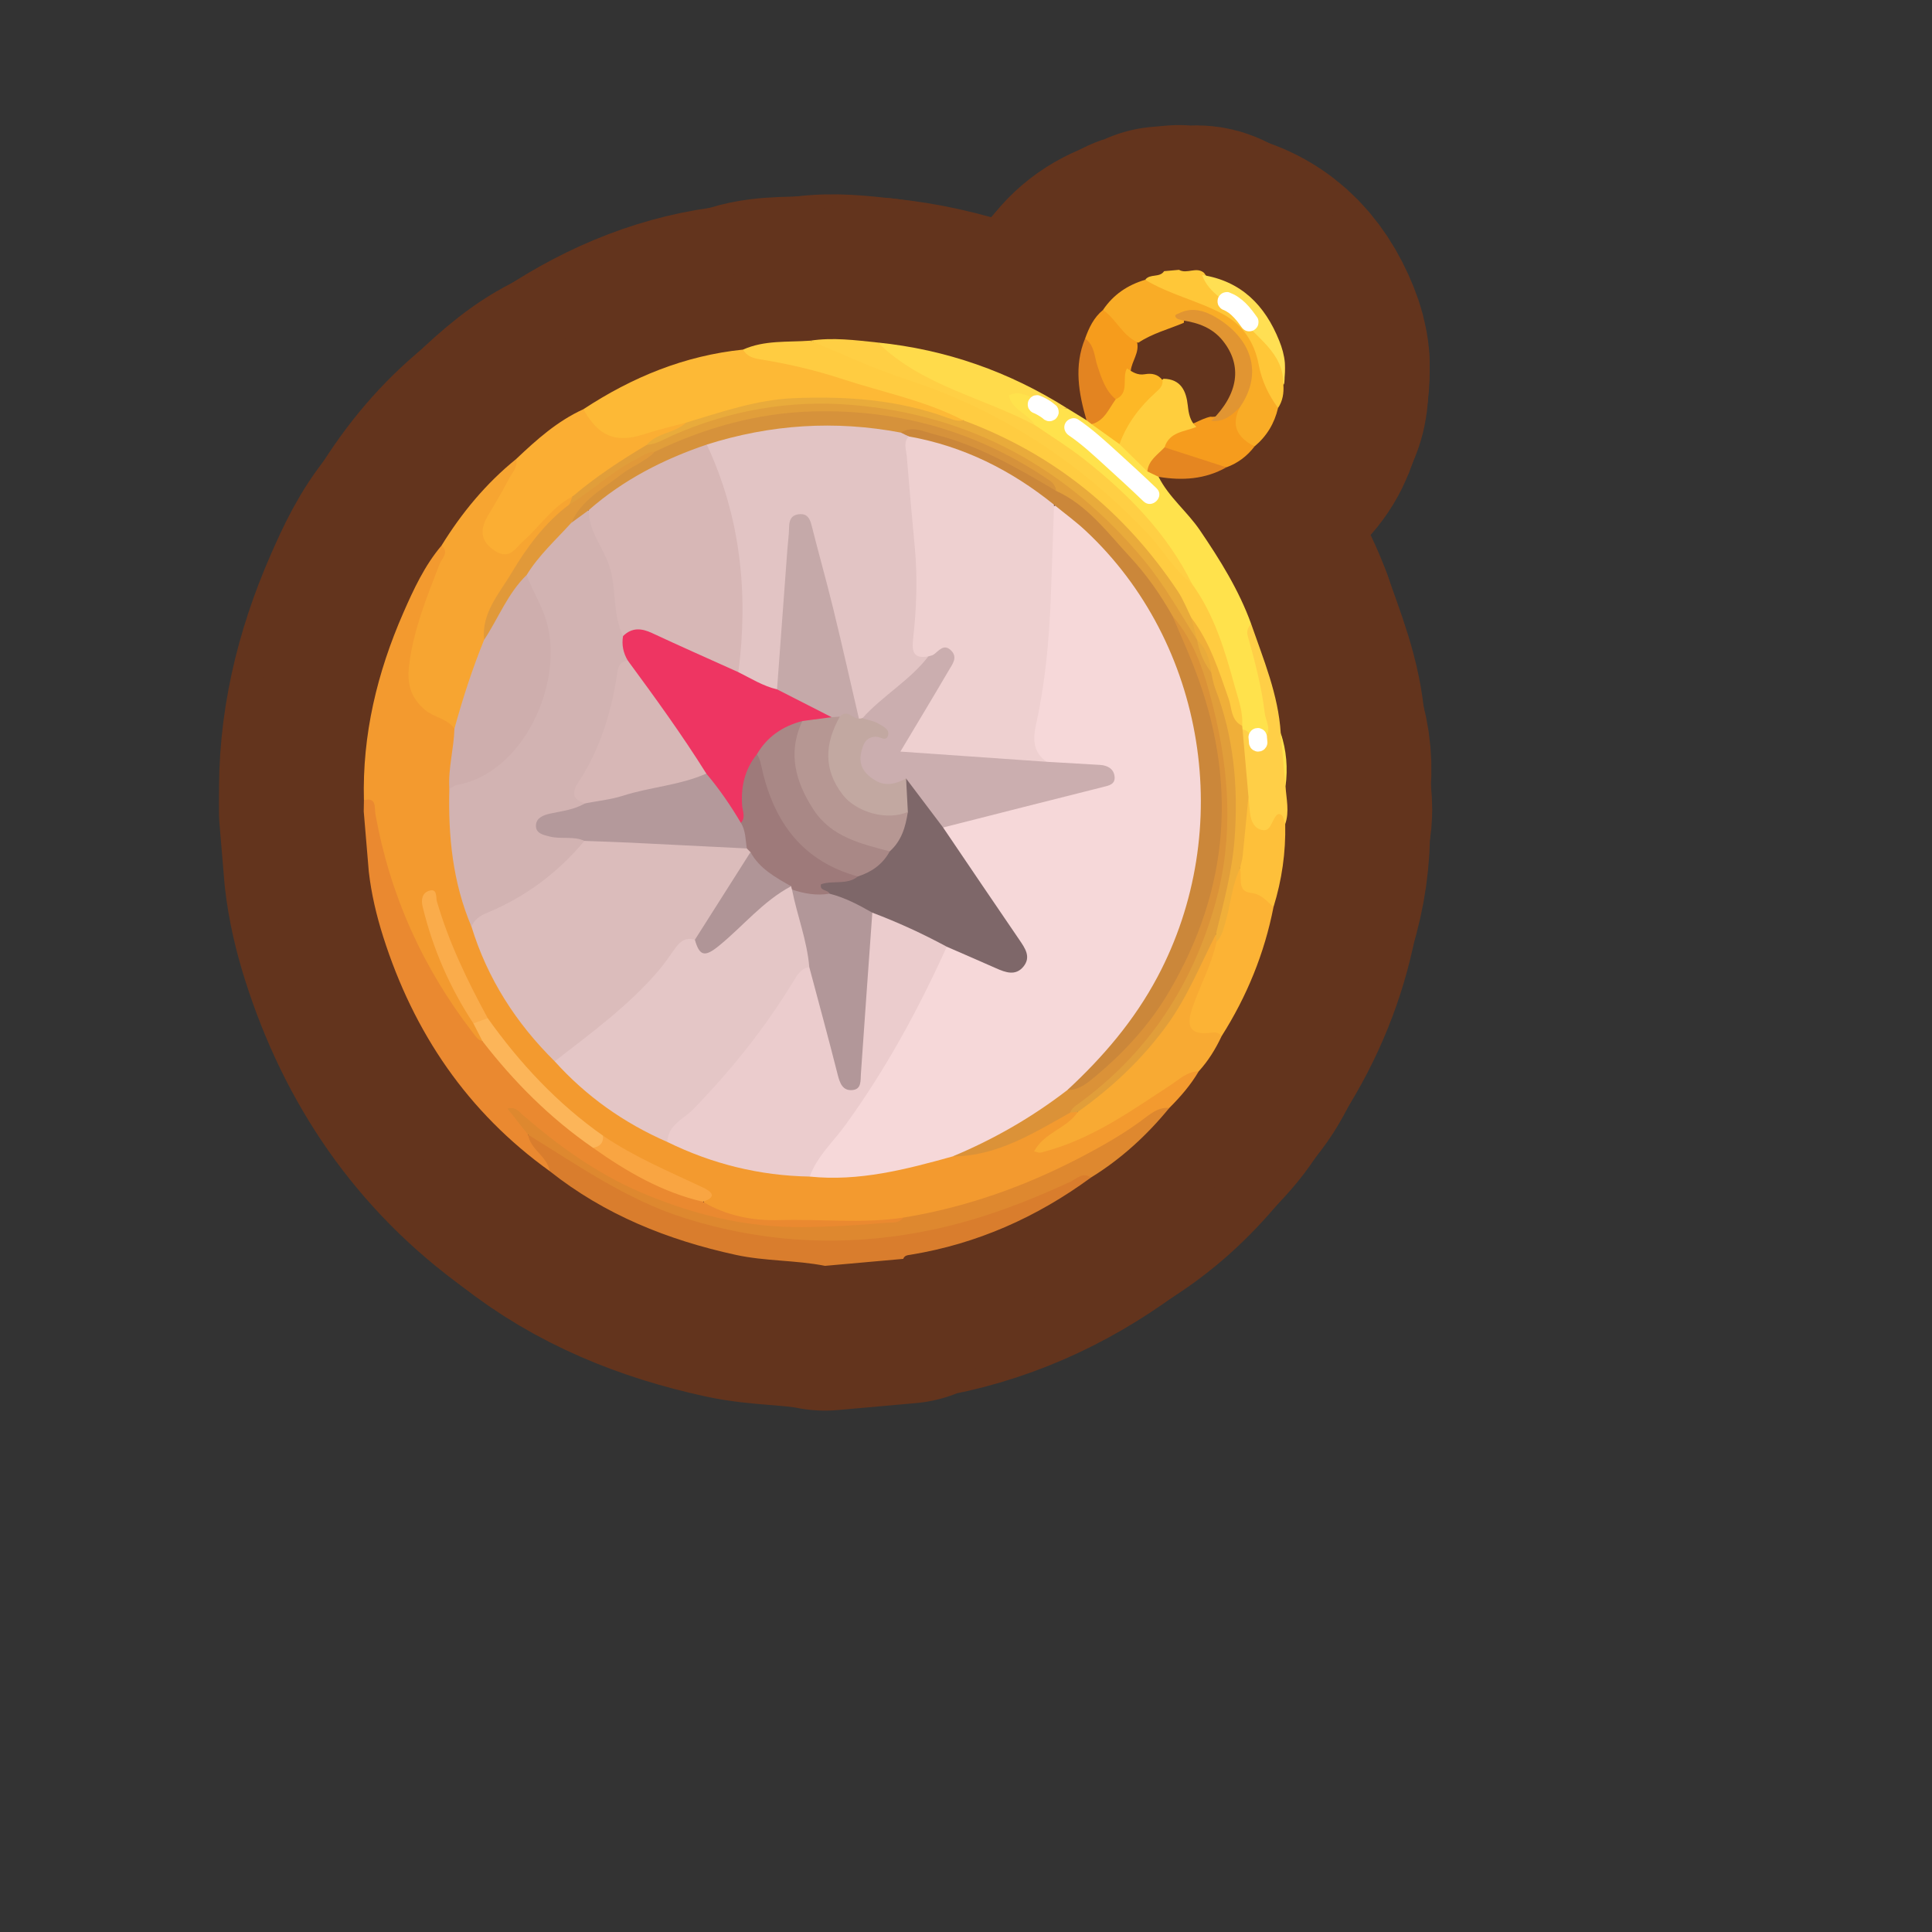 <?xml version="1.0" encoding="UTF-8"?>
<svg id="Layer_1" data-name="Layer 1" xmlns="http://www.w3.org/2000/svg" width="280" height="280" viewBox="0 0 280 280">
  <rect x="0" y="0" width="280" height="280" fill="#333333" stroke="none"/>
  <g>
    <g>
      <path d="M119.569,183.456c-4.269-.842-8.657-.659-12.927-1.59-9.854-2.149-19.003-5.81-26.967-12.131-.53-1.042-1.574-1.617-2.272-2.493-.667-.837-1.659-1.676-.718-2.94,2.544.123,4.183,2.009,6.081,3.28,11.172,7.489,23.391,11.278,36.883,11.423,10.782.116,20.87-2.519,30.725-6.502,1.756-.71,3.447-1.587,5.232-2.216.825-.291,1.866-1.033,2.498.375-7.837,5.745-16.484,9.597-26.104,11.178-.428.07-.911.08-1.098.605-3.777.337-7.555.674-11.332,1.011Z" fill="none" stroke="#63341d" stroke-linecap="round" stroke-linejoin="round" stroke-width="41.964"/>
      <path d="M185.999,55.762c.081,1.201-.093,2.344-.777,3.368-2.478-.999-2.865-3.449-3.281-5.508-.996-4.919-4.027-7.561-8.54-9.112-2.657-.913-5.565-1.499-7.427-3.961.678-.929,2.088-.256,2.737-1.249l2.159-.193c1.145.663,2.51-.509,3.623.431,1.284,1.844,2.74,3.573,4.63,4.776,2.799,1.782,3.787,5.105,6.386,7.117,1.013.784.706,2.818.491,4.33Z" fill="none" stroke="#63341d" stroke-linecap="round" stroke-linejoin="round" stroke-width="41.964"/>
      <path d="M174.218,39.851c5.68.888,9.121,4.399,11.179,9.535.002.005.004.01.006.014.411,1.02.712,2.081.81,3.177,0,0-.016,1.946-.044,2.38-.021.325-.015.735-.17.805.08-4.752-4.087-6.844-6.442-10.027-1.555-2.101-4.396-3.141-5.339-5.883Z" fill="none" stroke="#63341d" stroke-linecap="round" stroke-linejoin="round" stroke-width="41.964"/>
      <path d="M173.728,155.263c-1.159,1.982-2.651,3.697-4.267,5.314-4.902,3.32-9.796,6.635-15.186,9.165-7.521,3.53-15.29,6.217-23.522,7.49-6.827.587-13.667.444-20.486.072-2.83-.154-5.74-.671-8.215-2.356.112-1.862-.935-2.773-2.576-3.383-4.398-1.634-8.49-3.879-12.411-6.446-6.688-4.823-12.51-10.48-16.892-17.526-3.497-5.258-5.677-11.131-7.89-16.997.698,6.423,3.519,11.993,6.866,17.356.422.976,1.437,1.813.721,3.055-1.214.172-1.782-.738-2.361-1.507-6.891-9.146-11.429-19.351-13.699-30.571-.209-1.035-.06-2.203-1.068-2.951-.253-9.506,1.922-18.511,5.707-27.159,1.502-3.431,3.082-6.842,5.535-9.744,1.627.308.893,1.43.65,2.204-.619,1.97-1.455,3.867-2.224,5.786-1.144,2.854-1.741,5.843-2.328,8.846-.66,3.378.556,5.773,3.502,7.414,1.08.602,2.358.996,2.779,2.381.317,2.963-.684,5.842-.552,8.793.072,6.516.665,12.951,2.901,19.134,2.449,7.494,6.526,14.002,11.957,19.686,4.604,5.151,10.245,8.846,16.478,11.708,6.569,2.862,13.36,4.761,20.589,4.789,6.934.646,13.487-1.344,20.104-2.882,5.141.056,9.465-2.381,13.88-4.548,1.042-.511,1.985-1.223,3.117-1.553.415-.089.823-.069,1.212.11.781,1.145-.259,1.61-.879,2.136-1.157.982-2.449,1.799-3.56,2.897,3.017-.735,5.866-1.889,8.504-3.492,3.371-2.049,6.793-4.021,10.003-6.335,1.028-.74,2.105-1.847,3.611-.886Z" fill="none" stroke="#63341d" stroke-linecap="round" stroke-linejoin="round" stroke-width="41.964"/>
      <path d="M52.741,115.979c1.881-.5,1.509,1.097,1.66,1.945,2.091,11.762,6.854,22.319,14.144,31.762.389.504.705,1.043,1.375,1.204,1.138-.196,1.583.746,2.062,1.413,3.919,5.456,9.167,9.508,14.319,13.665,4.354,2.832,8.817,5.449,13.779,7.102.673.224,1.368.448,1.794,1.095,3.41,2.057,7.316,2.776,11.077,2.662,5.985-.181,11.993.54,17.957-.362-.151,1.578-1.48,1.302-2.423,1.428-16.792,2.243-32.412-.567-46.375-10.696-1.445-1.048-2.938-2.055-4.392-3.105-.726-.524-1.419-1.107-2.316-2.155.713,1.033,1.376,1.595,1.135,2.513.334,2.184,2.774,3.118,3.138,5.284-11.931-8.567-19.725-20.081-24.14-33.977-.976-3.073-1.719-6.216-2.087-9.432-.244-2.909-.489-5.818-.733-8.727.009-.54.018-1.079.027-1.619Z" fill="none" stroke="#63341d" stroke-linecap="round" stroke-linejoin="round" stroke-width="41.964"/>
      <path d="M65.857,105.616c-1.029-1.495-2.927-1.609-4.26-2.73-2.142-1.801-2.633-3.904-2.306-6.495.652-5.157,2.574-9.91,4.442-14.694.306-.783,1.414-1.641.25-2.62,2.937-4.766,6.462-9.024,10.828-12.558,1.073,1.236.024,2.196-.507,3.126-1.068,1.872-2.202,3.705-3.118,5.661-.683,1.458-.739,2.782.79,3.77,1.449.936,2.33-.065,3.234-.966,1.717-1.711,3.371-3.486,5.176-5.105.704-.631,1.337-1.547,2.534-1.152.418.506.166.979-.064,1.456-4.4,4.322-8.019,9.214-10.834,14.71-.795,1.551-1.412,3.111-1.301,4.886-1.404,3.857-2.801,7.717-3.838,11.695-.132.506-.313,1.054-1.026,1.016Z" fill="none" stroke="#63341d" stroke-linecap="round" stroke-linejoin="round" stroke-width="41.964"/>
      <path d="M167.91,69.105c1.492,2.961,4.14,5.024,5.983,7.734,2.922,4.297,5.654,8.668,7.433,13.577-.393.927.042,1.768.324,2.597,1.186,3.484,1.891,7.076,2.534,10.689.262,1.471.58,3.035-.983,3.827-1.514.767-2.421-.594-3.353-1.539-.168-.243-.294-.508-.391-.787-1.208-7.073-3.454-13.789-6.959-20.065-4.755-8.51-11.318-15.315-19.465-20.628-1.205-.786-2.523-1.415-3.524-2.492-.802-.969-1.865-1.664-2.718-2.575-.608-.649-1.424-1.423-.89-2.315.57-.952,1.71-.846,2.68-.547,1.623.501,3.087,1.38,4.637,2.059.477.209.851.671,1.453.541.93.572,1.86,1.145,2.791,1.717.359-.278.685-.117,1.012.069,1.446.904,2.768,1.973,4.075,3.062,1.398,1.169,2.777,2.36,4.091,3.622.42.484,1.413.476,1.269,1.452Z" fill="none" stroke="#63341d" stroke-linecap="round" stroke-linejoin="round" stroke-width="41.964"/>
      <path d="M84.552,59.307c7.056-4.644,14.676-7.776,23.144-8.641,9.342,1.903,18.45,4.655,27.511,7.579,1.197.386,2.402.779,3.489,1.415.536.314,1.428.621.705,1.569-.89.48-1.744.159-2.602-.11-11.896-3.73-23.752-3.906-35.555.411-.508.186-1.023.33-1.556.415-2.588.356-4.975,1.419-7.466,2.11-3.569.99-7.419-1.433-7.669-4.748Z" fill="none" stroke="#63341d" stroke-linecap="round" stroke-linejoin="round" stroke-width="41.964"/>
      <path d="M139.635,60.929c-5.522-2.87-11.627-4.047-17.473-5.971-3.906-1.286-7.921-2.225-11.994-2.881-.973-.157-1.947-.42-2.473-1.412,3.109-1.393,6.448-1.051,9.71-1.289,9.517,3.086,19.09,6.092,27.917,10.874,11.012,5.965,20.436,13.833,27.436,24.37,3.208,4.442,4.756,9.595,6.167,14.773.513,1.88,1.258,3.767,1.098,5.795-2.239.029-2.062-1.949-2.471-3.221-1.344-4.182-2.957-8.23-5.187-12.019-6.898-12.696-17.16-21.664-30.348-27.399-.888-.386-1.944-.56-2.382-1.622Z" fill="none" stroke="#63341d" stroke-linecap="round" stroke-linejoin="round" stroke-width="41.964"/>
      <path d="M84.552,59.307c2.2,3.946,4.675,4.947,8.707,3.648,2.025-.652,4.103-1.138,6.158-1.7.132,1.361-1.096,1.381-1.851,1.789-1.145.618-2.414,1.004-3.454,1.825-3.024,2.017-6.124,3.923-8.99,6.173-.626.492-1.299.944-2.158.926-2.962,1.496-4.711,4.335-7.118,6.446-1.165,1.022-1.963,2.751-4.018,1.479-2.134-1.321-2.36-2.987-1.182-5.033,1.031-1.789,2.133-3.542,3.066-5.381.47-.927,1.369-1.744,1.101-2.961,2.954-2.799,5.978-5.505,9.74-7.211Z" fill="none" stroke="#63341d" stroke-linecap="round" stroke-linejoin="round" stroke-width="41.964"/>
      <path d="M165.974,40.549c3.53,2.143,7.622,3.019,11.237,4.963,2.945,1.583,4.604,4.131,5.217,7.376.436,2.31,1.417,4.361,2.795,6.242-.519,2.231-1.642,4.093-3.402,5.565-3.529-.967-3.927-1.871-2.56-5.794,3.106-6.062.666-9.489-2.539-11.733-1.85-1.295-3.877-1.689-6.11-1.237.665-.069,1.094.086.954.855-2.203.926-4.547,1.526-6.568,2.872-2.841-.352-4.013-2.521-5.146-4.732,1.492-2.226,3.574-3.627,6.122-4.377Z" fill="none" stroke="#63341d" stroke-linecap="round" stroke-linejoin="round" stroke-width="41.964"/>
      <path d="M172.758,84.622c-2.593-2.001-4.168-4.897-6.386-7.243-9.838-10.409-21.41-17.983-35.081-22.422-4.734-1.537-9.263-3.702-13.886-5.579,3.29-.513,6.554-.073,9.821.265,5.298,3.599,11.062,6.277,17.001,8.614,2.103.827,3.908,2.189,5.804,3.382,2.348,1.616,4.79,3.113,7.026,4.872,6.386,5.023,12.036,10.716,15.701,18.112Z" fill="none" stroke="#63341d" stroke-linecap="round" stroke-linejoin="round" stroke-width="41.964"/>
      <path d="M150.032,61.638c-7.569-4.06-16.413-5.699-22.805-11.996,9.902,1.014,19.039,4.228,27.446,9.542-1.885.349-3.171-1.171-4.832-1.562-1.192-.28-2.296-1.045-3.629-.303.488,2.15,2.834,2.645,3.82,4.319Z" fill="none" stroke="#63341d" stroke-linecap="round" stroke-linejoin="round" stroke-width="41.964"/>
      <path d="M159.852,44.926c1.884,1.293,2.784,3.632,4.936,4.64.374,1.527-.733,2.725-.908,4.131-.383,1.652.237,3.796-2.174,4.457-1.892-.476-2.231-2.213-2.86-3.65-.759-1.732-1.08-3.616-1.587-5.435.564-1.569,1.262-3.054,2.593-4.143Z" fill="none" stroke="#63341d" stroke-linecap="round" stroke-linejoin="round" stroke-width="41.964"/>
      <path d="M157.259,49.069c1.391.973,1.33,2.608,1.796,3.993.595,1.768,1.148,3.543,2.644,4.808-.247,2.086-1.072,3.614-3.485,3.609-.25-.193-.501-.385-.751-.578-1.138-3.926-1.833-7.859-.205-11.833Z" fill="none" stroke="#63341d" stroke-linecap="round" stroke-linejoin="round" stroke-width="41.964"/>
      <path d="M76.536,164.451c-.94-1.192-1.881-2.384-2.988-3.787,1.217-.32,1.688.469,2.207.917,5.196,4.49,10.737,8.483,17.065,11.203,7.482,3.216,15.246,5.131,23.503,5.055,4.057-.037,8.079-.258,12.105-.625.86-.079,1.849.14,2.48-.748,9.076-1.478,17.62-4.511,25.754-8.765,3.261-1.706,6.445-3.516,9.38-5.756.984-.751,2.04-1.513,3.419-1.367-3.249,3.966-6.981,7.389-11.358,10.085-1.187-.857-2.086.192-2.956.596-6.203,2.881-12.588,5.321-19.245,6.793-12.398,2.741-24.709,2.296-36.895-1.591-8.259-2.634-15.222-7.558-22.471-12.01Z" fill="none" stroke="#63341d" stroke-linecap="round" stroke-linejoin="round" stroke-width="41.964"/>
      <path d="M173.728,155.263c-1.651.019-2.757,1.128-4.024,1.957-5.464,3.572-10.799,7.389-17.149,9.335-.593.182-1.187.371-1.793.497-.213.044-.464-.091-.891-.188,1.475-2.76,4.757-3.316,6.331-5.711.263-1.182,1.298-1.689,2.128-2.331,7.269-5.627,12.668-12.654,16.094-21.2.36-.897.418-2.218,1.913-2.195.293.294.438.656.496,1.059-.245,2.92-1.774,5.412-2.741,8.088-1.323,3.663-1.378,3.638,2.326,4.644.454.123.811.378.627.953-.871,1.85-1.931,3.578-3.316,5.093Z" fill="none" stroke="#63341d" stroke-linecap="round" stroke-linejoin="round" stroke-width="41.964"/>
      <path d="M177.044,150.171c-.349-.522-.859-.592-1.425-.514-2.955.406-3.814-.666-2.828-3.552,1.1-3.221,2.772-6.233,3.51-9.586.501-2.857,1.23-5.663,1.94-8.471.22-.871.158-2.025,1.435-2.269.872,1.589,1.638,3.221,3.67,3.758.752.198,1.142,1.05,1.223,1.899-1.312,6.725-3.857,12.956-7.526,18.735Z" fill="none" stroke="#63341d" stroke-linecap="round" stroke-linejoin="round" stroke-width="41.964"/>
      <path d="M180.081,105.722c1.202.049,1.65,2.371,3.084,1.256,1.295-1.007.281-2.391.124-3.687-.462-3.814-1.435-7.488-2.465-11.163-.182-.649.048-1.225.502-1.711,1.793,5.174,3.936,10.253,4.287,15.817.582,2.542.796,5.117.698,7.72.11,1.829.588,3.662-.049,5.484-.685-.207-1.143.156-1.677.534-1.784,1.264-3.091.838-3.825-1.231-.45-1.267-.427-2.631-.657-3.952-.221-2.105-.407-4.207-.576-6.311-.077-.957-.169-1.947.554-2.756Z" fill="none" stroke="#63341d" stroke-linecap="round" stroke-linejoin="round" stroke-width="41.964"/>
      <path d="M180.935,115.431c.086.888.127,1.783.269,2.661.163,1.009.577,1.945,1.676,2.192,1.051.236,1.281-.726,1.657-1.4.26-.467.532-1.13,1.124-.821.345.18.41.898.601,1.374.093,4.093-.482,8.091-1.691,11.999-1.01-.814-1.721-1.866-3.307-2.037-2.046-.222-1.198-2.253-1.562-3.519-.498-3.335.182-6.62.433-9.922.028-.362.409-.536.8-.527Z" fill="none" stroke="#63341d" stroke-linecap="round" stroke-linejoin="round" stroke-width="41.964"/>
      <path d="M179.716,58.989c-1.411,2.681-.355,4.452,2.104,5.707-1.065,1.408-2.421,2.424-4.08,3.034-3.233-.327-6.398-.867-9.079-2.919.152-2.902,2.674-2.771,4.503-3.53.733-.34,1.456-.708,2.252-.886,1.653.208,2.718-1.39,4.299-1.406Z" fill="none" stroke="#63341d" stroke-linecap="round" stroke-linejoin="round" stroke-width="41.964"/>
      <path d="M168.776,64.831c2.988.966,5.976,1.932,8.965,2.899-3.095,1.742-6.405,1.95-9.827,1.377-.548-.263-1.093-.526-1.638-.789-.354-2.014.635-3.064,2.5-3.486Z" fill="none" stroke="#63341d" stroke-linecap="round" stroke-linejoin="round" stroke-width="41.964"/>
      <path d="M186.311,113.953c-.233-2.573-.465-5.146-.698-7.72.838,2.518,1.045,5.094.698,7.72Z" fill="none" stroke="#63341d" stroke-linecap="round" stroke-linejoin="round" stroke-width="41.964"/>
      <path d="M138.059,167.599c-6.774,1.89-13.565,3.655-20.709,2.92-.506-1.226.271-2.081.926-2.907,6.855-8.642,12.491-18.025,17.147-28.012.449-.964.847-2.006,1.848-2.596,1.177-.362,2.07.412,3.061.78,1.27.472,2.442,1.17,3.696,1.672,1.154.463,2.511,1.199,3.508.024,1.039-1.224-.053-2.37-.727-3.398-3.016-4.599-6.384-8.959-9.319-13.614-.545-.864-1.533-1.682-.642-2.89,4.199-1.952,8.801-2.484,13.201-3.73,2.943-.833,5.918-1.564,8.878-2.339.505-.132,1.2-.318,1.191-.927-.013-.829-.813-.838-1.421-.889-2.42-.202-4.86-.229-7.215-.951-2.065-1.089-2.615-2.821-2.198-5.015,1.857-9.783,2.687-19.651,2.413-29.609-.025-.915.093-1.804.66-2.57,1.514-.967,2.337.376,3.233,1.087,7.958,6.317,13.121,14.591,16.326,24.095,5.3,15.717,3.377,30.783-4.669,45.134-3.113,5.553-7.167,10.386-12.097,14.452-5.228,3.957-10.478,7.879-17.093,9.284Z" fill="none" stroke="#63341d" stroke-linecap="round" stroke-linejoin="round" stroke-width="41.964"/>
      <path d="M80.392,153.818c-5.596-5.53-9.735-11.961-12.059-19.513-.371-1.237.425-1.941,1.336-2.291,5.676-2.182,10.155-6.041,14.478-10.138.263-.249.582-.418.918-.562,4.557-.563,9.073.316,13.61.443,3.018.084,6.063.273,9.073.685.434.097.821.279,1.098.642.173.439.142.9-.083,1.285-2.283,3.911-4.551,7.833-7.072,11.598-.2.299-.535.46-.866.599-1.158.069-1.954.627-2.65,1.585-4.562,6.274-10.439,11.147-16.763,15.53-.309.214-.654.28-1.019.136Z" fill="none" stroke="#63341d" stroke-linecap="round" stroke-linejoin="round" stroke-width="41.964"/>
      <path d="M84.706,121.869c-3.857,4.599-8.538,8.116-14.077,10.406-1.098.454-1.862.974-2.296,2.03-2.724-6.395-3.391-13.121-3.21-19.983.216-.958,1.034-1.141,1.796-1.411,7.701-2.73,10.95-8.751,12.051-16.343.563-3.88-.343-7.464-2.264-10.831-.356-.623-.712-1.249-.762-1.991,1.23-3.557,4.065-5.872,6.558-8.456.977-.66,1.692-2.137,3.239-1.061,3.066,5.42,4.146,11.416,5.074,17.455.173,1.266.468,2.519.475,3.806-1.94,3.223-1.791,7.079-3.171,10.496-.909,2.25-1.688,4.557-3.044,6.565-.932,1.379-1.052,2.575-.077,3.893-.9,1.867-2.92,1.348-4.375,2.036-.62.293-1.666.232-1.652,1.079.018,1.045,1.142.873,1.861,1.101,1.289.408,2.948-.366,3.873,1.208Z" fill="none" stroke="#63341d" stroke-linecap="round" stroke-linejoin="round" stroke-width="41.964"/>
      <path d="M80.392,153.818c5.266-4.105,10.676-8.025,15.067-13.164.874-1.023,1.593-2.113,2.363-3.181.745-1.033,1.555-1.682,2.886-1.276,1.165,1.301,2.216,1.036,3.44-.043,2.495-2.199,4.988-4.403,7.491-6.594.913-.799,1.798-1.896,3.288-1.13.202.198.361.422.49.672.992,3.471,2.262,6.878,2.354,10.546-6.196,9.286-12.862,18.194-21.061,25.854-6.27-2.735-11.734-6.596-16.318-11.685Z" fill="none" stroke="#63341d" stroke-linecap="round" stroke-linejoin="round" stroke-width="41.964"/>
      <path d="M96.71,165.503c.087-2.457,2.342-3.305,3.711-4.704,5.54-5.661,10.427-11.798,14.553-18.554.554-.907,1.085-1.897,2.311-2.086,1.225.751,1.356,2.054,1.623,3.272.793,3.61,1.924,7.129,2.863,10.7.243.925.37,1.978,1.517,2.544,1.038-.843.872-2.09.925-3.188.245-5.126.735-10.236.955-15.364.08-1.88.086-3.79.868-5.57.526-.782,1.283-.583,1.932-.328,3.004,1.182,5.976,2.44,8.767,4.081.326.192.484.51.481.898-4.105,9.062-8.827,17.753-14.689,25.839-1.769,2.441-4.113,4.533-5.176,7.474-7.256-.124-14.13-1.824-20.64-5.016Z" fill="none" stroke="#63341d" stroke-linecap="round" stroke-linejoin="round" stroke-width="41.964"/>
      <path d="M76.327,83.331c.905,2.498,2.405,4.678,3.049,7.376,2.131,8.93-3.79,21.368-13.057,23.034-.42.075-.798.382-1.195.581-.196-2.939.654-5.791.734-8.707,1.19-4.371,2.593-8.671,4.295-12.871.695-3.001,2.392-5.495,4.088-7.978.486-.712,1.031-1.483,2.086-1.435Z" fill="none" stroke="#63341d" stroke-linecap="round" stroke-linejoin="round" stroke-width="41.964"/>
      <path d="M176.203,135.438c-2.245,4.376-4.058,8.936-6.984,13.006-3.627,5.045-8.026,9.143-13.019,12.709-.362.031-.724.062-1.086.092-.328-1.285.726-1.73,1.465-2.31,12.817-10.046,19.922-23.257,20.494-39.451.368-10.432-1.537-20.666-7.452-29.701-4.6-7.235-10.054-13.69-17.124-18.666-5.086-4.386-11.119-6.892-17.48-8.667-13.668-3.816-26.898-2.43-39.694,3.577-3.667,1.118-6.577,3.495-9.592,5.715-.934.688-1.675,2.013-3.207,1.356.146-.376.291-.752.437-1.129,3.34-2.85,6.997-5.245,10.761-7.486,7.138-3.561,14.599-6.076,22.629-6.339,13.112-.431,25.242,2.762,36.23,10.107,9.121,6.096,15.933,14.177,21.011,23.813.159.234.284.485.381.75.638,1.707,1.466,3.334,2.154,5.023,1.488,3.689,2.614,7.497,3.227,11.411.854,5.457.846,10.968-.358,16.366-.739,3.312-1.036,6.788-2.795,9.823Z" fill="none" stroke="#63341d" stroke-linecap="round" stroke-linejoin="round" stroke-width="41.964"/>
      <path d="M169.905,89.23c3.341,3.859,4.782,8.662,5.959,13.396,2.319,9.33,2.921,18.807.287,28.233-3.323,11.894-9.728,21.719-19.778,29.043-.518.378-1.054.693-1.258,1.344-5.36,2.989-10.594,6.315-17.054,6.353,5.963-2.484,11.516-5.677,16.635-9.623,5.272-3.036,9.246-7.487,12.622-12.372,7.362-10.652,10.173-22.572,8.571-35.398-.772-6.179-2.595-12.134-5.448-17.729-.506-.993-1.37-2.001-.534-3.246Z" fill="none" stroke="#63341d" stroke-linecap="round" stroke-linejoin="round" stroke-width="41.964"/>
      <path d="M85.94,166.345c-6.188-4.273-11.435-9.522-16.021-15.455-.438-.858-.877-1.716-1.315-2.574.517-.74,1.098-1.305,2.082-.751,4.669,6.562,10.096,12.378,16.712,17.029.595,1.484.083,2.046-1.458,1.75Z" fill="none" stroke="#63341d" stroke-linecap="round" stroke-linejoin="round" stroke-width="41.964"/>
      <path d="M70.686,147.566c-.694.25-1.389.5-2.082.751-3.432-5.209-5.882-10.837-7.349-16.908-.259-1.07-.036-1.945.832-2.277,1.346-.515,1.064.932,1.228,1.494,1.736,5.966,4.415,11.512,7.372,16.94Z" fill="none" stroke="#63341d" stroke-linecap="round" stroke-linejoin="round" stroke-width="41.964"/>
      <path d="M85.94,166.345c.995-.159,1.543-.691,1.458-1.75,4.512,3.076,9.531,5.17,14.437,7.488,1.188.561,2.249,1.352.037,2.082-5.914-1.379-11.046-4.349-15.933-7.82Z" fill="none" stroke="#63341d" stroke-linecap="round" stroke-linejoin="round" stroke-width="41.964"/>
      <path d="M82.525,73.098c3.302-1.917,6.016-4.696,9.459-6.413.949-.473,1.764-1.235,2.915-1.217.204,1.331-.962,1.626-1.728,2.054-3.302,1.844-6.039,4.445-9.098,6.609-.609.431-.971,1.035-1.306,1.67-2.217,2.451-4.695,4.678-6.44,7.531-2.763,2.675-4.098,6.287-6.174,9.413-.389-3.922,2.209-6.724,3.977-9.698,2.214-3.725,4.826-7.285,8.396-9.948Z" fill="none" stroke="#63341d" stroke-linecap="round" stroke-linejoin="round" stroke-width="41.964"/>
      <path d="M168.776,64.831c-.978,1.059-2.319,1.857-2.5,3.487-1.345-1.316-2.689-2.632-4.034-3.948-.556-1.744.669-2.915,1.472-4.135,1.336-2.031,3.038-3.776,4.909-5.342,2.549.04,3.298,1.811,3.521,3.881.129,1.197.329,2.262,1.241,3.098-1.714.711-3.898.689-4.61,2.96Z" fill="none" stroke="#63341d" stroke-linecap="round" stroke-linejoin="round" stroke-width="41.964"/>
      <path d="M176.203,135.438c1.126-4.587,2.375-9.124,2.723-13.892.546-7.488-.096-14.756-2.82-21.795-.285-.738-.39-1.545-.578-2.32-.627-1.596-1.152-3.236-2.052-4.714l0.0 0c-.361-1.043-1.45-1.897-.826-3.194,2.697,3.52,3.988,7.68,5.425,11.783.477,1.363.311,3.089,1.948,3.883.017.178.036.355.057.532.285,3.236.57,6.473.855,9.709-.277,2.879-.541,5.758-.841,8.635-.064.612-.258,1.21-.393,1.814-1.168,2.451-1.336,5.171-2.087,7.733-.3,1.023-.526,2.096-1.314,2.906-.032-.36-.065-.721-.097-1.081Z" fill="none" stroke="#63341d" stroke-linecap="round" stroke-linejoin="round" stroke-width="41.964"/>
      <path d="M168.488,55.122c.058.801-.424,1.239-.983,1.742-2.325,2.089-4.183,4.53-5.263,7.504-1.343-.963-2.686-1.926-4.029-2.889,1.875-.514,2.484-2.25,3.485-3.609,2.081-.936.836-3.08,1.63-4.484.785.531,1.527,1.039,2.605.848.943-.167,1.918-.022,2.555.888Z" fill="none" stroke="#63341d" stroke-linecap="round" stroke-linejoin="round" stroke-width="41.964"/>
      <path d="M172.651,89.523c.275,1.065.55,2.129.826,3.194-2.496-3.921-4.744-8.005-7.736-11.6-11.031-13.257-25.049-21-42.279-22.434-8.961-.746-17.682.76-25.97,4.413-1.224.539-2.376,1.295-3.768,1.387,1.484-1.805,4.073-1.663,5.693-3.228,5.133-1.545,10.228-3.326,15.644-3.55,7.554-.312,15.027.2,22.216,2.828.767.28,1.523.556,2.358.395,13.078,4.848,23.365,13.206,31.072,24.777.786,1.18,1.302,2.54,1.944,3.817Z" fill="none" stroke="#63341d" stroke-linecap="round" stroke-linejoin="round" stroke-width="41.964"/>
      <path d="M175.554,60.993c3.938-3.89,4.53-8.021,1.682-11.591-1.489-1.867-3.532-2.615-5.792-2.956-.333-.12-.77-.148-.977-.38-.405-.454.176-.542.409-.661,1.921-.983,3.816-.326,5.39.614,4.91,2.933,6.943,7.875,3.449,12.97-1.145,1.172-2.352,2.214-4.162,2.004Z" fill="none" stroke="#63341d" stroke-linecap="round" stroke-linejoin="round" stroke-width="41.964"/>
      <path d="M152.756,73.145c-.156,4.554-.292,9.108-.475,13.66-.244,6.089-.799,12.157-2.114,18.109-.495,2.24-.472,4.06,1.508,5.488-.693.852-1.64.568-2.509.525-5.384-.265-10.76-.67-16.13-1.135-3.201-.277-3.41-.792-1.717-3.638,1.654-2.78,3.305-5.563,4.91-8.372.433-.757,1.109-1.456.792-2.509-1.125-.46-1.999.643-3.069.53-1.772.018-2.523-1.075-2.358-2.609.992-9.237-.352-18.376-1.027-27.544-.053-.723.001-1.445.324-2.113.688-.954,1.681-.974,2.665-.733,6.615,1.623,12.641,4.506,18.097,8.575.571.426,1.08.961,1.102,1.764Z" fill="none" stroke="#63341d" stroke-linecap="round" stroke-linejoin="round" stroke-width="41.964"/>
      <path d="M134.549,95.122c.255-.082.55-.109.759-.257.77-.546,1.471-1.625,2.516-.61,1.042,1.011.19,2.027-.327,2.91-2.247,3.844-4.552,7.654-7.006,11.761,7.23.504,14.207.991,21.184,1.477,2.58.151,5.16.299,7.74.453,1.098.065,1.996.56,2.118,1.679.128,1.169-.866,1.325-1.788,1.555-7.694,1.922-15.377,3.887-23.063,5.839-1.642-.033-1.969-1.529-2.757-2.499-.976-1.2-1.357-2.906-3.022-3.508-1.517.155-3.073.588-4.476-.351-1.418-.948-2.406-2.239-2.302-4.024.111-1.904,1.088-3.191,3.151-3.477-.484-1.084-1.712-1.048-2.307-1.817-.367-.875.307-1.337.798-1.79,2.81-2.586,5.565-5.241,8.782-7.342Z" fill="none" stroke="#63341d" stroke-linecap="round" stroke-linejoin="round" stroke-width="41.964"/>
      <path d="M131.316,112.825c1.788,2.368,3.577,4.736,5.365,7.104,3.68,5.427,7.346,10.863,11.049,16.273.848,1.239,1.73,2.506.585,3.895-1.13,1.37-2.577.843-3.95.233-2.377-1.056-4.767-2.085-7.151-3.125-3.487-1.887-7.082-3.536-10.791-4.936-2.514-.011-4.391-1.769-6.673-2.425-.639-.341-1.44-.744-1.312-1.512.156-.939,1.162-.959,1.939-1.112,1.133-.223,2.322-.103,3.415-.558,1.944-.754,3.54-1.963,4.759-3.662,1.356-1.758,2.394-3.636,2.277-5.959-.027-1.429-.54-2.914.488-4.217Z" fill="none" stroke="#63341d" stroke-linecap="round" stroke-linejoin="round" stroke-width="41.964"/>
      <path d="M152.756,73.145c-6.212-5.01-13.143-8.491-21.051-9.893-.42-.25-1.152.059-1.283-.712.409-.958,1.258-.994,2.054-.822,7.55,1.635,14.525,4.543,20.59,9.427,4.561,2.087,7.445,6.063,10.717,9.584,2.387,2.57,4.394,5.442,6.122,8.501,1.047,2.47,2.157,4.916,3.129,7.415,6.359,16.343,5.265,32.136-3.711,47.258-2.77,4.667-6.428,8.637-10.597,12.113-1.167.973-2.36,1.985-4.032,1.96,5.18-4.796,9.705-10.093,13.048-16.374,11.352-21.323,7.035-48.392-10.411-64.692-1.44-1.346-3.047-2.514-4.576-3.765Z" fill="none" stroke="#63341d" stroke-linecap="round" stroke-linejoin="round" stroke-width="41.964"/>
      <path d="M84.706,121.869c-1.591-.73-3.334-.222-4.983-.618-1.022-.245-2.102-.481-2.051-1.641.046-1.057,1.026-1.478,2.091-1.706,1.701-.363,3.468-.558,5.014-1.47,2.731-1.744,5.972-1.853,8.964-2.756,2.671-.806,5.426-1.328,8.177-1.821,1.186-.122,1.73.76,2.308,1.534,1.383,1.851,2.755,3.712,3.865,5.75.464,1.259,1.038,2.514.141,3.822-5.613-.28-11.226-.568-16.84-.837-2.227-.107-4.456-.173-6.685-.257Z" fill="none" stroke="#63341d" stroke-linecap="round" stroke-linejoin="round" stroke-width="41.964"/>
      <path d="M108.231,122.963c-.193-1.258-.155-2.569-.855-3.71-.006-1.758-.89-3.436-.461-5.235.433-1.817.678-3.725,2.467-4.851,1.144.082,1.453.972,1.626,1.848,1.471,7.458,5.759,12.566,12.764,15.445.246.101.411.339.563.562-1.581,1.285-3.582.523-5.344,1.131-.262,1.02,1.006.747,1.23,1.364-1.987,1.387-3.787,1.069-5.44-.595-.048-.159-.091-.319-.13-.48-2.82-.623-5.27-1.688-5.884-4.938-.178-.18-.356-.36-.535-.54Z" fill="none" stroke="#63341d" stroke-linecap="round" stroke-linejoin="round" stroke-width="41.964"/>
      <path d="M108.766,123.504c1.327,2.402,3.623,3.649,5.884,4.938-4.093,2.168-6.972,5.809-10.499,8.665-2.005,1.623-2.768,1.47-3.443-.909,2.686-4.231,5.372-8.463,8.058-12.694Z" fill="none" stroke="#63341d" stroke-linecap="round" stroke-linejoin="round" stroke-width="41.964"/>
      <path d="M90.301,92.181c-1.581-3.225-.886-6.887-2.025-10.243-.916-2.7-2.965-4.979-2.96-8.002-.293-.941.527-1.279,1.03-1.66,4.367-3.305,9.003-6.143,14.242-7.878.751-.249,1.523-.613,2.285.007.47.438.848.952,1.09,1.536,4.059,9.804,5.265,19.974,3.876,30.471-.035.267-.188.505-.308.743-.923,1.198-1.923.456-2.863.059-2.872-1.211-5.667-2.594-8.464-3.966-1.887-.926-3.801-1.453-5.904-1.066Z" fill="none" stroke="#63341d" stroke-linecap="round" stroke-linejoin="round" stroke-width="41.964"/>
      <path d="M90.301,92.181c1.286-1.259,2.651-1.156,4.199-.433,4.147,1.937,8.337,3.783,12.509,5.665,2.261-.279,3.818,1.504,5.824,1.978,2.086,1.074,4.308,1.868,6.343,3.034.645.369,1.959.462,1.286,1.834-1.1.721-2.386.584-3.597.793-3.095.232-4.792,2.818-7.168,4.26-1.751,2.174-2.335,4.669-2.142,7.418.059.832.554,1.735-.182,2.523-1.484-2.509-3.127-4.908-5.01-7.138-3.214-2.827-5.106-6.657-7.537-10.068-1.421-1.993-3.506-3.643-3.844-6.313-.652-1.103-.908-2.282-.684-3.553Z" fill="none" stroke="#63341d" stroke-linecap="round" stroke-linejoin="round" stroke-width="41.964"/>
      <path d="M90.985,95.733c3.94,5.358,7.851,10.737,11.38,16.381-3.853,1.709-8.101,1.934-12.077,3.207-1.774.568-3.671.754-5.512,1.113-1.833-.584-1.953-1.541-.925-3.107,3.024-4.607,4.654-9.744,5.512-15.161.157-.99.147-2.251,1.622-2.434Z" fill="none" stroke="#63341d" stroke-linecap="round" stroke-linejoin="round" stroke-width="41.964"/>
      <path d="M102.436,64.431c-6.284,2.127-12.101,5.098-17.12,9.504-.85.622-1.7,1.244-2.549,1.866,1.481-3.33,4.625-4.955,7.293-7.053,1.53-1.203,3.464-1.832,4.839-3.28,7.268-3.492,14.896-5.634,22.982-5.843,12.45-.322,23.882,2.954,34.2,9.985.539.367.921.854.986,1.536-5.61-3.33-11.254-6.604-17.658-8.205-1.572-.393-3.181-1.279-4.851-.246-.867.726-1.884.501-2.835.355-7.57-1.165-15.015-.382-22.403,1.37-.961.228-1.92.515-2.884.013Z" fill="none" stroke="#63341d" stroke-linecap="round" stroke-linejoin="round" stroke-width="41.964"/>
      <path d="M114.78,128.922c1.77.59,3.57.916,5.44.596,2.226.561,4.228,1.627,6.204,2.752-.556,7.783-1.122,15.566-1.655,23.35-.069,1.001.104,2.225-1.201,2.358-1.443.148-1.848-.984-2.167-2.244-1.315-5.205-2.733-10.385-4.114-15.574-.321-3.86-1.756-7.472-2.506-11.237Z" fill="none" stroke="#63341d" stroke-linecap="round" stroke-linejoin="round" stroke-width="41.964"/>
      <path d="M173.476,92.717c1.359,1.278,1.9,2.911,2.052,4.714-1.083-1.397-1.719-2.99-2.052-4.714Z" fill="none" stroke="#63341d" stroke-linecap="round" stroke-linejoin="round" stroke-width="41.964"/>
      <path d="M102.436,64.431c9.228-2.932,18.6-3.539,28.121-1.737.383.186.765.372,1.148.558-.83.865-.371,1.89-.294,2.834.356,4.402.752,8.8,1.166,13.197.422,4.478.247,8.95-.249,13.4-.21,1.883.168,2.815,2.221,2.439-2.7,3.516-6.645,5.705-9.574,8.978-.293.19-.558.157-.796-.098-1.493-3.302-1.964-6.89-2.865-10.357-1.311-5.043-2.718-10.062-3.869-15.146-.159-.701-.352-1.396-.697-2.034-.17-.315-.361-.638-.79-.607-.435.031-.569.384-.678.724-.278.864-.322,1.765-.386,2.661-.412,5.825-.687,11.659-1.174,17.479-.096,1.15-.024,2.372-1.106,3.185-2.027-.475-3.772-1.582-5.604-2.493,1.471-11.409.335-22.457-4.573-32.981Z" fill="none" stroke="#63341d" stroke-linecap="round" stroke-linejoin="round" stroke-width="41.964"/>
      <path d="M124.481,104.152c.166-.01.33-.027.494-.052.758.234,1.585.349,2.256.735.651.375,1.69.81,1.494,1.679-.241,1.069-1.16.234-1.787.254-1.476.046-1.855,1.085-2.13,2.299-.458,2.02.659,3.239,2.169,4.106,1.439.826,2.94.403,4.339-.347.086,1.613.171,3.227.257,4.84-.551,1.402-1.739,1.362-2.935,1.286-8.26-.526-11.806-9.398-7.438-15.181,1.291-1.578,2.298-.695,3.281.382Z" fill="none" stroke="#63341d" stroke-linecap="round" stroke-linejoin="round" stroke-width="41.964"/>
      <path d="M109.699,109.311c1.493-2.568,3.761-4.076,6.59-4.817.13,2.749-.789,5.451.15,8.271,1.594,4.79,4.722,7.74,9.505,9.101,1.086.309,2.39.25,3.002,1.52-1.015,1.874-2.626,2.994-4.612,3.638-7.943-2.172-12.094-7.763-13.871-15.453-.183-.792-.296-1.576-.764-2.258Z" fill="none" stroke="#63341d" stroke-linecap="round" stroke-linejoin="round" stroke-width="41.964"/>
      <path d="M128.945,123.385c-4.175-1.101-8.453-2.082-11.03-6.027-2.608-3.993-3.822-8.232-1.627-12.865,1.413-.183,2.827-.367,4.241-.551.372-.344.766-.38,1.184-.084-2.163,3.859-2.439,7.618.421,11.321,1.98,2.564,6.453,3.804,9.439,2.487-.323,2.161-.913,4.198-2.628,5.72Z" fill="none" stroke="#63341d" stroke-linecap="round" stroke-linejoin="round" stroke-width="41.964"/>
      <path d="M121.714,103.858c-.394.028-.789.056-1.183.084-2.639-1.346-5.278-2.691-7.917-4.037.499-6.76.996-13.52,1.498-20.28.079-1.068.235-2.133.248-3.201.013-1.036.311-1.781,1.439-1.898,1.119-.117,1.55.528,1.806,1.545,1.021,4.067,2.167,8.103,3.162,12.177,1.291,5.289,2.481,10.602,3.715,15.904-.932-.012-1.716-1.415-2.768-.294Z" fill="none" stroke="#63341d" stroke-linecap="round" stroke-linejoin="round" stroke-width="41.964"/>
    </g>
    <g>
      <path d="M119.569,183.456c-4.269-.842-8.657-.659-12.927-1.59-9.854-2.149-19.003-5.81-26.967-12.131-.53-1.042-1.574-1.617-2.272-2.493-.667-.837-1.659-1.676-.718-2.94,2.544.123,4.183,2.009,6.081,3.28,11.172,7.489,23.391,11.278,36.883,11.423,10.782.116,20.87-2.519,30.725-6.502,1.756-.71,3.447-1.587,5.232-2.216.825-.291,1.866-1.033,2.498.375-7.837,5.745-16.484,9.597-26.104,11.178-.428.07-.911.08-1.098.605-3.777.337-7.555.674-11.332,1.011Z" fill="#d97d2d" stroke-width="0"/>
      <path d="M185.999,55.762c.081,1.201-.093,2.344-.777,3.368-2.478-.999-2.865-3.449-3.281-5.508-.996-4.919-4.027-7.561-8.54-9.112-2.657-.913-5.565-1.499-7.427-3.961.678-.929,2.088-.256,2.737-1.249l2.159-.193c1.145.663,2.51-.509,3.623.431,1.284,1.844,2.74,3.573,4.63,4.776,2.799,1.782,3.787,5.105,6.386,7.117,1.013.784.706,2.818.491,4.33Z" fill="#ffc738" stroke-width="0"/>
      <path d="M174.218,39.851c5.68.888,9.121,4.399,11.179,9.535.002.005.004.01.006.014.411,1.02.712,2.081.81,3.177,0,0-.016,1.946-.044,2.38-.021.325-.015.735-.17.805.08-4.752-4.087-6.844-6.442-10.027-1.555-2.101-4.396-3.141-5.339-5.883Z" fill="#ffdf53" stroke-width="0"/>
      <path d="M173.728,155.263c-1.159,1.982-2.651,3.697-4.267,5.314-4.902,3.32-9.796,6.635-15.186,9.165-7.521,3.53-15.29,6.217-23.522,7.49-6.827.587-13.667.444-20.486.072-2.83-.154-5.74-.671-8.215-2.356.112-1.862-.935-2.773-2.576-3.383-4.398-1.634-8.49-3.879-12.411-6.446-6.688-4.823-12.51-10.48-16.892-17.526-3.497-5.258-5.677-11.131-7.89-16.997.698,6.423,3.519,11.993,6.866,17.356.422.976,1.437,1.813.721,3.055-1.214.172-1.782-.738-2.361-1.507-6.891-9.146-11.429-19.351-13.699-30.571-.209-1.035-.06-2.203-1.068-2.951-.253-9.506,1.922-18.511,5.707-27.159,1.502-3.431,3.082-6.842,5.535-9.744,1.627.308.893,1.43.65,2.204-.619,1.97-1.455,3.867-2.224,5.786-1.144,2.854-1.741,5.843-2.328,8.846-.66,3.378.556,5.773,3.502,7.414,1.08.602,2.358.996,2.779,2.381.317,2.963-.684,5.842-.552,8.793.072,6.516.665,12.951,2.901,19.134,2.449,7.494,6.526,14.002,11.957,19.686,4.604,5.151,10.245,8.846,16.478,11.708,6.569,2.862,13.36,4.761,20.589,4.789,6.934.646,13.487-1.344,20.104-2.882,5.141.056,9.465-2.381,13.88-4.548,1.042-.511,1.985-1.223,3.117-1.553.415-.089.823-.069,1.212.11.781,1.145-.259,1.61-.879,2.136-1.157.982-2.449,1.799-3.56,2.897,3.017-.735,5.866-1.889,8.504-3.492,3.371-2.049,6.793-4.021,10.003-6.335,1.028-.74,2.105-1.847,3.611-.886Z" fill="#f39a2f" stroke-width="0"/>
      <path d="M52.741,115.979c1.881-.5,1.509,1.097,1.66,1.945,2.091,11.762,6.854,22.319,14.144,31.762.389.504.705,1.043,1.375,1.204,1.138-.196,1.583.746,2.062,1.413,3.919,5.456,9.167,9.508,14.319,13.665,4.354,2.832,8.817,5.449,13.779,7.102.673.224,1.368.448,1.794,1.095,3.41,2.057,7.316,2.776,11.077,2.662,5.985-.181,11.993.54,17.957-.362-.151,1.578-1.48,1.302-2.423,1.428-16.792,2.243-32.412-.567-46.375-10.696-1.445-1.048-2.938-2.055-4.392-3.105-.726-.524-1.419-1.107-2.316-2.155.713,1.033,1.376,1.595,1.135,2.513.334,2.184,2.774,3.118,3.138,5.284-11.931-8.567-19.725-20.081-24.14-33.977-.976-3.073-1.719-6.216-2.087-9.432-.244-2.909-.489-5.818-.733-8.727.009-.54.018-1.079.027-1.619Z" fill="#ea8930" stroke-width="0"/>
      <path d="M65.857,105.616c-1.029-1.495-2.927-1.609-4.26-2.73-2.142-1.801-2.633-3.904-2.306-6.495.652-5.157,2.574-9.91,4.442-14.694.306-.783,1.414-1.641.25-2.62,2.937-4.766,6.462-9.024,10.828-12.558,1.073,1.236.024,2.196-.507,3.126-1.068,1.872-2.202,3.705-3.118,5.661-.683,1.458-.739,2.782.79,3.77,1.449.936,2.33-.065,3.234-.966,1.717-1.711,3.371-3.486,5.176-5.105.704-.631,1.337-1.547,2.534-1.152.418.506.166.979-.064,1.456-4.4,4.322-8.019,9.214-10.834,14.71-.795,1.551-1.412,3.111-1.301,4.886-1.404,3.857-2.801,7.717-3.838,11.695-.132.506-.313,1.054-1.026,1.016Z" fill="#f7a531" stroke-width="0"/>
      <path d="M167.91,69.105c1.492,2.961,4.14,5.024,5.983,7.734,2.922,4.297,5.654,8.668,7.433,13.577-.393.927.042,1.768.324,2.597,1.186,3.484,1.891,7.076,2.534,10.689.262,1.471.58,3.035-.983,3.827-1.514.767-2.421-.594-3.353-1.539-.168-.243-.294-.508-.391-.787-1.208-7.073-3.454-13.789-6.959-20.065-4.755-8.51-11.318-15.315-19.465-20.628-1.205-.786-2.523-1.415-3.524-2.492-.802-.969-1.865-1.664-2.718-2.575-.608-.649-1.424-1.423-.89-2.315.57-.952,1.71-.846,2.68-.547,1.623.501,3.087,1.38,4.637,2.059.477.209.851.671,1.453.541.93.572,1.86,1.145,2.791,1.717.359-.278.685-.117,1.012.069,1.446.904,2.768,1.973,4.075,3.062,1.398,1.169,2.777,2.36,4.091,3.622.42.484,1.413.476,1.269,1.452Z" fill="#ffe24c" stroke-width="0"/>
      <path d="M84.552,59.307c7.056-4.644,14.676-7.776,23.144-8.641,9.342,1.903,18.45,4.655,27.511,7.579,1.197.386,2.402.779,3.489,1.415.536.314,1.428.621.705,1.569-.89.48-1.744.159-2.602-.11-11.896-3.73-23.752-3.906-35.555.411-.508.186-1.023.33-1.556.415-2.588.356-4.975,1.419-7.466,2.11-3.569.99-7.419-1.433-7.669-4.748Z" fill="#fdb936" stroke-width="0"/>
      <path d="M139.635,60.929c-5.522-2.87-11.627-4.047-17.473-5.971-3.906-1.286-7.921-2.225-11.994-2.881-.973-.157-1.947-.42-2.473-1.412,3.109-1.393,6.448-1.051,9.71-1.289,9.517,3.086,19.09,6.092,27.917,10.874,11.012,5.965,20.436,13.833,27.436,24.37,3.208,4.442,4.756,9.595,6.167,14.773.513,1.88,1.258,3.767,1.098,5.795-2.239.029-2.062-1.949-2.471-3.221-1.344-4.182-2.957-8.23-5.187-12.019-6.898-12.696-17.16-21.664-30.348-27.399-.888-.386-1.944-.56-2.382-1.622Z" fill="#ffcc41" stroke-width="0"/>
      <path d="M84.552,59.307c2.2,3.946,4.675,4.947,8.707,3.648,2.025-.652,4.103-1.138,6.158-1.7.132,1.361-1.096,1.381-1.851,1.789-1.145.618-2.414,1.004-3.454,1.825-3.024,2.017-6.124,3.923-8.99,6.173-.626.492-1.299.944-2.158.926-2.962,1.496-4.711,4.335-7.118,6.446-1.165,1.022-1.963,2.751-4.018,1.479-2.134-1.321-2.36-2.987-1.182-5.033,1.031-1.789,2.133-3.542,3.066-5.381.47-.927,1.369-1.744,1.101-2.961,2.954-2.799,5.978-5.505,9.74-7.211Z" fill="#fbae33" stroke-width="0"/>
      <path d="M165.974,40.549c3.53,2.143,7.622,3.019,11.237,4.963,2.945,1.583,4.604,4.131,5.217,7.376.436,2.31,1.417,4.361,2.795,6.242-.519,2.231-1.642,4.093-3.402,5.565-3.529-.967-3.927-1.871-2.56-5.794,3.106-6.062.666-9.489-2.539-11.733-1.85-1.295-3.877-1.689-6.11-1.237.665-.069,1.094.086.954.855-2.203.926-4.547,1.526-6.568,2.872-2.841-.352-4.013-2.521-5.146-4.732,1.492-2.226,3.574-3.627,6.122-4.377Z" fill="#f9ac26" stroke-width="0"/>
      <path d="M172.758,84.622c-2.593-2.001-4.168-4.897-6.386-7.243-9.838-10.409-21.41-17.983-35.081-22.422-4.734-1.537-9.263-3.702-13.886-5.579,3.29-.513,6.554-.073,9.821.265,5.298,3.599,11.062,6.277,17.001,8.614,2.103.827,3.908,2.189,5.804,3.382,2.348,1.616,4.79,3.113,7.026,4.872,6.386,5.023,12.036,10.716,15.701,18.112Z" fill="#ffcf44" stroke-width="0"/>
      <path d="M150.032,61.638c-7.569-4.06-16.413-5.699-22.805-11.996,9.902,1.014,19.039,4.228,27.446,9.542-1.885.349-3.171-1.171-4.832-1.562-1.192-.28-2.296-1.045-3.629-.303.488,2.15,2.834,2.645,3.82,4.319Z" fill="#ffdb4b" stroke-width="0"/>
      <path d="M159.852,44.926c1.884,1.293,2.784,3.632,4.936,4.64.374,1.527-.733,2.725-.908,4.131-.383,1.652.237,3.796-2.174,4.457-1.892-.476-2.231-2.213-2.86-3.65-.759-1.732-1.08-3.616-1.587-5.435.564-1.569,1.262-3.054,2.593-4.143Z" fill="#f69c1c" stroke-width="0"/>
      <path d="M157.259,49.069c1.391.973,1.33,2.608,1.796,3.993.595,1.768,1.148,3.543,2.644,4.808-.247,2.086-1.072,3.614-3.485,3.609-.25-.193-.501-.385-.751-.578-1.138-3.926-1.833-7.859-.205-11.833Z" fill="#e38421" stroke-width="0"/>
      <path d="M76.536,164.451c-.94-1.192-1.881-2.384-2.988-3.787,1.217-.32,1.688.469,2.207.917,5.196,4.49,10.737,8.483,17.065,11.203,7.482,3.216,15.246,5.131,23.503,5.055,4.057-.037,8.079-.258,12.105-.625.86-.079,1.849.14,2.48-.748,9.076-1.478,17.62-4.511,25.754-8.765,3.261-1.706,6.445-3.516,9.38-5.756.984-.751,2.04-1.513,3.419-1.367-3.249,3.966-6.981,7.389-11.358,10.085-1.187-.857-2.086.192-2.956.596-6.203,2.881-12.588,5.321-19.245,6.793-12.398,2.741-24.709,2.296-36.895-1.591-8.259-2.634-15.222-7.558-22.471-12.01Z" fill="#de882f" stroke-width="0"/>
      <path d="M173.728,155.263c-1.651.019-2.757,1.128-4.024,1.957-5.464,3.572-10.799,7.389-17.149,9.335-.593.182-1.187.371-1.793.497-.213.044-.464-.091-.891-.188,1.475-2.76,4.757-3.316,6.331-5.711.263-1.182,1.298-1.689,2.128-2.331,7.269-5.627,12.668-12.654,16.094-21.2.36-.897.418-2.218,1.913-2.195.293.294.438.656.496,1.059-.245,2.92-1.774,5.412-2.741,8.088-1.323,3.663-1.378,3.638,2.326,4.644.454.123.811.378.627.953-.871,1.85-1.931,3.578-3.316,5.093Z" fill="#f8aa33" stroke-width="0"/>
      <path d="M177.044,150.171c-.349-.522-.859-.592-1.425-.514-2.955.406-3.814-.666-2.828-3.552,1.1-3.221,2.772-6.233,3.51-9.586.501-2.857,1.23-5.663,1.94-8.471.22-.871.158-2.025,1.435-2.269.872,1.589,1.638,3.221,3.67,3.758.752.198,1.142,1.05,1.223,1.899-1.312,6.725-3.857,12.956-7.526,18.735Z" fill="#fcb335" stroke-width="0"/>
      <path d="M180.081,105.722c1.202.049,1.65,2.371,3.084,1.256,1.295-1.007.281-2.391.124-3.687-.462-3.814-1.435-7.488-2.465-11.163-.182-.649.048-1.225.502-1.711,1.793,5.174,3.936,10.253,4.287,15.817.582,2.542.796,5.117.698,7.72.11,1.829.588,3.662-.049,5.484-.685-.207-1.143.156-1.677.534-1.784,1.264-3.091.838-3.825-1.231-.45-1.267-.427-2.631-.657-3.952-.221-2.105-.407-4.207-.576-6.311-.077-.957-.169-1.947.554-2.756Z" fill="#ffcf47" stroke-width="0"/>
      <path d="M180.935,115.431c.086.888.127,1.783.269,2.661.163,1.009.577,1.945,1.676,2.192,1.051.236,1.281-.726,1.657-1.4.26-.467.532-1.13,1.124-.821.345.18.41.898.601,1.374.093,4.093-.482,8.091-1.691,11.999-1.01-.814-1.721-1.866-3.307-2.037-2.046-.222-1.198-2.253-1.562-3.519-.498-3.335.182-6.62.433-9.922.028-.362.409-.536.8-.527Z" fill="#fec03a" stroke-width="0"/>
      <path d="M179.716,58.989c-1.411,2.681-.355,4.452,2.104,5.707-1.065,1.408-2.421,2.424-4.08,3.034-3.233-.327-6.398-.867-9.079-2.919.152-2.902,2.674-2.771,4.503-3.53.733-.34,1.456-.708,2.252-.886,1.653.208,2.718-1.39,4.299-1.406Z" fill="#f69c1d" stroke-width="0"/>
      <path d="M168.776,64.831c2.988.966,5.976,1.932,8.965,2.899-3.095,1.742-6.405,1.95-9.827,1.377-.548-.263-1.093-.526-1.638-.789-.354-2.014.635-3.064,2.5-3.486Z" fill="#e58621" stroke-width="0"/>
      <path d="M186.311,113.953c-.233-2.573-.465-5.146-.698-7.72.838,2.518,1.045,5.094.698,7.72Z" fill="#ffe24c" stroke-width="0"/>
      <path d="M138.059,167.599c-6.774,1.89-13.565,3.655-20.709,2.92-.506-1.226.271-2.081.926-2.907,6.855-8.642,12.491-18.025,17.147-28.012.449-.964.847-2.006,1.848-2.596,1.177-.362,2.07.412,3.061.78,1.27.472,2.442,1.17,3.696,1.672,1.154.463,2.511,1.199,3.508.024,1.039-1.224-.053-2.37-.727-3.398-3.016-4.599-6.384-8.959-9.319-13.614-.545-.864-1.533-1.682-.642-2.89,4.199-1.952,8.801-2.484,13.201-3.73,2.943-.833,5.918-1.564,8.878-2.339.505-.132,1.2-.318,1.191-.927-.013-.829-.813-.838-1.421-.889-2.42-.202-4.86-.229-7.215-.951-2.065-1.089-2.615-2.821-2.198-5.015,1.857-9.783,2.687-19.651,2.413-29.609-.025-.915.093-1.804.66-2.57,1.514-.967,2.337.376,3.233,1.087,7.958,6.317,13.121,14.591,16.326,24.095,5.3,15.717,3.377,30.783-4.669,45.134-3.113,5.553-7.167,10.386-12.097,14.452-5.228,3.957-10.478,7.879-17.093,9.284Z" fill="#f6d8d9" stroke-width="0"/>
      <path d="M80.392,153.818c-5.596-5.53-9.735-11.961-12.059-19.513-.371-1.237.425-1.941,1.336-2.291,5.676-2.182,10.155-6.041,14.478-10.138.263-.249.582-.418.918-.562,4.557-.563,9.073.316,13.61.443,3.018.084,6.063.273,9.073.685.434.097.821.279,1.098.642.173.439.142.9-.083,1.285-2.283,3.911-4.551,7.833-7.072,11.598-.2.299-.535.46-.866.599-1.158.069-1.954.627-2.65,1.585-4.562,6.274-10.439,11.147-16.763,15.53-.309.214-.654.28-1.019.136Z" fill="#dbbcbb" stroke-width="0"/>
      <path d="M84.706,121.869c-3.857,4.599-8.538,8.116-14.077,10.406-1.098.454-1.862.974-2.296,2.03-2.724-6.395-3.391-13.121-3.21-19.983.216-.958,1.034-1.141,1.796-1.411,7.701-2.73,10.95-8.751,12.051-16.343.563-3.88-.343-7.464-2.264-10.831-.356-.623-.712-1.249-.762-1.991,1.23-3.557,4.065-5.872,6.558-8.456.977-.66,1.692-2.137,3.239-1.061,3.066,5.42,4.146,11.416,5.074,17.455.173,1.266.468,2.519.475,3.806-1.94,3.223-1.791,7.079-3.171,10.496-.909,2.25-1.688,4.557-3.044,6.565-.932,1.379-1.052,2.575-.077,3.893-.9,1.867-2.92,1.348-4.375,2.036-.62.293-1.666.232-1.652,1.079.018,1.045,1.142.873,1.861,1.101,1.289.408,2.948-.366,3.873,1.208Z" fill="#d2b3b2" stroke-width="0"/>
      <path d="M80.392,153.818c5.266-4.105,10.676-8.025,15.067-13.164.874-1.023,1.593-2.113,2.363-3.181.745-1.033,1.555-1.682,2.886-1.276,1.165,1.301,2.216,1.036,3.44-.043,2.495-2.199,4.988-4.403,7.491-6.594.913-.799,1.798-1.896,3.288-1.13.202.198.361.422.49.672.992,3.471,2.262,6.878,2.354,10.546-6.196,9.286-12.862,18.194-21.061,25.854-6.27-2.735-11.734-6.596-16.318-11.685Z" fill="#e4c6c6" stroke-width="0"/>
      <path d="M96.71,165.503c.087-2.457,2.342-3.305,3.711-4.704,5.54-5.661,10.427-11.798,14.553-18.554.554-.907,1.085-1.897,2.311-2.086,1.225.751,1.356,2.054,1.623,3.272.793,3.61,1.924,7.129,2.863,10.7.243.925.37,1.978,1.517,2.544,1.038-.843.872-2.09.925-3.188.245-5.126.735-10.236.955-15.364.08-1.88.086-3.79.868-5.57.526-.782,1.283-.583,1.932-.328,3.004,1.182,5.976,2.44,8.767,4.081.326.192.484.51.481.898-4.105,9.062-8.827,17.753-14.689,25.839-1.769,2.441-4.113,4.533-5.176,7.474-7.256-.124-14.13-1.824-20.64-5.016Z" fill="#ebcccd" stroke-width="0"/>
      <path d="M76.327,83.331c.905,2.498,2.405,4.678,3.049,7.376,2.131,8.93-3.79,21.368-13.057,23.034-.42.075-.798.382-1.195.581-.196-2.939.654-5.791.734-8.707,1.19-4.371,2.593-8.671,4.295-12.871.695-3.001,2.392-5.495,4.088-7.978.486-.712,1.031-1.483,2.086-1.435Z" fill="#ceaead" stroke-width="0"/>
      <path d="M176.203,135.438c-2.245,4.376-4.058,8.936-6.984,13.006-3.627,5.045-8.026,9.143-13.019,12.709-.362.031-.724.062-1.086.092-.328-1.285.726-1.73,1.465-2.31,12.817-10.046,19.922-23.257,20.494-39.451.368-10.432-1.537-20.666-7.452-29.701-4.6-7.235-10.054-13.69-17.124-18.666-5.086-4.386-11.119-6.892-17.48-8.667-13.668-3.816-26.898-2.43-39.694,3.577-3.667,1.118-6.577,3.495-9.592,5.715-.934.688-1.675,2.013-3.207,1.356.146-.376.291-.752.437-1.129,3.34-2.85,6.997-5.245,10.761-7.486,7.138-3.561,14.599-6.076,22.629-6.339,13.112-.431,25.242,2.762,36.23,10.107,9.121,6.096,15.933,14.177,21.011,23.813.159.234.284.485.381.75.638,1.707,1.466,3.334,2.154,5.023,1.488,3.689,2.614,7.497,3.227,11.411.854,5.457.846,10.968-.358,16.366-.739,3.312-1.036,6.788-2.795,9.823Z" fill="#e19e3a" stroke-width="0"/>
      <path d="M169.905,89.23c3.341,3.859,4.782,8.662,5.959,13.396,2.319,9.33,2.921,18.807.287,28.233-3.323,11.894-9.728,21.719-19.778,29.043-.518.378-1.054.693-1.258,1.344-5.36,2.989-10.594,6.315-17.054,6.353,5.963-2.484,11.516-5.677,16.635-9.623,5.272-3.036,9.246-7.487,12.622-12.372,7.362-10.652,10.173-22.572,8.571-35.398-.772-6.179-2.595-12.134-5.448-17.729-.506-.993-1.37-2.001-.534-3.246Z" fill="#db9238" stroke-width="0"/>
      <path d="M85.94,166.345c-6.188-4.273-11.435-9.522-16.021-15.455-.438-.858-.877-1.716-1.315-2.574.517-.74,1.098-1.305,2.082-.751,4.669,6.562,10.096,12.378,16.712,17.029.595,1.484.083,2.046-1.458,1.75Z" fill="#fcb559" stroke-width="0"/>
      <path d="M70.686,147.566c-.694.25-1.389.5-2.082.751-3.432-5.209-5.882-10.837-7.349-16.908-.259-1.07-.036-1.945.832-2.277,1.346-.515,1.064.932,1.228,1.494,1.736,5.966,4.415,11.512,7.372,16.94Z" fill="#faac4b" stroke-width="0"/>
      <path d="M85.94,166.345c.995-.159,1.543-.691,1.458-1.75,4.512,3.076,9.531,5.17,14.437,7.488,1.188.561,2.249,1.352.037,2.082-5.914-1.379-11.046-4.349-15.933-7.82Z" fill="#f9a542" stroke-width="0"/>
      <path d="M82.525,73.098c3.302-1.917,6.016-4.696,9.459-6.413.949-.473,1.764-1.235,2.915-1.217.204,1.331-.962,1.626-1.728,2.054-3.302,1.844-6.039,4.445-9.098,6.609-.609.431-.971,1.035-1.306,1.67-2.217,2.451-4.695,4.678-6.44,7.531-2.763,2.675-4.098,6.287-6.174,9.413-.389-3.922,2.209-6.724,3.977-9.698,2.214-3.725,4.826-7.285,8.396-9.948Z" fill="#e19939" stroke-width="0"/>
      <path d="M168.776,64.831c-.978,1.059-2.319,1.857-2.5,3.487-1.345-1.316-2.689-2.632-4.034-3.948-.556-1.744.669-2.915,1.472-4.135,1.336-2.031,3.038-3.776,4.909-5.342,2.549.04,3.298,1.811,3.521,3.881.129,1.197.329,2.262,1.241,3.098-1.714.711-3.898.689-4.61,2.96Z" fill="#ffce3d" stroke-width="0"/>
      <path d="M176.203,135.438c1.126-4.587,2.375-9.124,2.723-13.892.546-7.488-.096-14.756-2.82-21.795-.285-.738-.39-1.545-.578-2.32-.627-1.596-1.152-3.236-2.052-4.714l0.0 0c-.361-1.043-1.45-1.897-.826-3.194,2.697,3.52,3.988,7.68,5.425,11.783.477,1.363.311,3.089,1.948,3.883.017.178.036.355.057.532.285,3.236.57,6.473.855,9.709-.277,2.879-.541,5.758-.841,8.635-.064.612-.258,1.21-.393,1.814-1.168,2.451-1.336,5.171-2.087,7.733-.3,1.023-.526,2.096-1.314,2.906-.032-.36-.065-.721-.097-1.081Z" fill="#f0af39" stroke-width="0"/>
      <path d="M168.488,55.122c.058.801-.424,1.239-.983,1.742-2.325,2.089-4.183,4.53-5.263,7.504-1.343-.963-2.686-1.926-4.029-2.889,1.875-.514,2.484-2.25,3.485-3.609,2.081-.936.836-3.08,1.63-4.484.785.531,1.527,1.039,2.605.848.943-.167,1.918-.022,2.555.888Z" fill="#fdb826" stroke-width="0"/>
      <path d="M172.651,89.523c.275,1.065.55,2.129.826,3.194-2.496-3.921-4.744-8.005-7.736-11.6-11.031-13.257-25.049-21-42.279-22.434-8.961-.746-17.682.76-25.97,4.413-1.224.539-2.376,1.295-3.768,1.387,1.484-1.805,4.073-1.663,5.693-3.228,5.133-1.545,10.228-3.326,15.644-3.55,7.554-.312,15.027.2,22.216,2.828.767.28,1.523.556,2.358.395,13.078,4.848,23.365,13.206,31.072,24.777.786,1.18,1.302,2.54,1.944,3.817Z" fill="#e9ab3b" stroke-width="0"/>
      <path d="M175.554,60.993c3.938-3.89,4.53-8.021,1.682-11.591-1.489-1.867-3.532-2.615-5.792-2.956-.333-.12-.77-.148-.977-.38-.405-.454.176-.542.409-.661,1.921-.983,3.816-.326,5.39.614,4.91,2.933,6.943,7.875,3.449,12.97-1.145,1.172-2.352,2.214-4.162,2.004Z" fill="#e19532" stroke-width="0"/>
      <path d="M152.756,73.145c-.156,4.554-.292,9.108-.475,13.66-.244,6.089-.799,12.157-2.114,18.109-.495,2.24-.472,4.06,1.508,5.488-.693.852-1.64.568-2.509.525-5.384-.265-10.76-.67-16.13-1.135-3.201-.277-3.41-.792-1.717-3.638,1.654-2.78,3.305-5.563,4.91-8.372.433-.757,1.109-1.456.792-2.509-1.125-.46-1.999.643-3.069.53-1.772.018-2.523-1.075-2.358-2.609.992-9.237-.352-18.376-1.027-27.544-.053-.723.001-1.445.324-2.113.688-.954,1.681-.974,2.665-.733,6.615,1.623,12.641,4.506,18.097,8.575.571.426,1.08.961,1.102,1.764Z" fill="#eed0d0" stroke-width="0"/>
      <path d="M134.549,95.122c.255-.082.55-.109.759-.257.77-.546,1.471-1.625,2.516-.61,1.042,1.011.19,2.027-.327,2.91-2.247,3.844-4.552,7.654-7.006,11.761,7.23.504,14.207.991,21.184,1.477,2.58.151,5.16.299,7.74.453,1.098.065,1.996.56,2.118,1.679.128,1.169-.866,1.325-1.788,1.555-7.694,1.922-15.377,3.887-23.063,5.839-1.642-.033-1.969-1.529-2.757-2.499-.976-1.2-1.357-2.906-3.022-3.508-1.517.155-3.073.588-4.476-.351-1.418-.948-2.406-2.239-2.302-4.024.111-1.904,1.088-3.191,3.151-3.477-.484-1.084-1.712-1.048-2.307-1.817-.367-.875.307-1.337.798-1.79,2.81-2.586,5.565-5.241,8.782-7.342Z" fill="#cbaeaf" stroke-width="0"/>
      <path d="M131.316,112.825c1.788,2.368,3.577,4.736,5.365,7.104,3.68,5.427,7.346,10.863,11.049,16.273.848,1.239,1.73,2.506.585,3.895-1.13,1.37-2.577.843-3.95.233-2.377-1.056-4.767-2.085-7.151-3.125-3.487-1.887-7.082-3.536-10.791-4.936-2.514-.011-4.391-1.769-6.673-2.425-.639-.341-1.44-.744-1.312-1.512.156-.939,1.162-.959,1.939-1.112,1.133-.223,2.322-.103,3.415-.558,1.944-.754,3.54-1.963,4.759-3.662,1.356-1.758,2.394-3.636,2.277-5.959-.027-1.429-.54-2.914.488-4.217Z" fill="#7e6769" stroke-width="0"/>
      <path d="M152.756,73.145c-6.212-5.01-13.143-8.491-21.051-9.893-.42-.25-1.152.059-1.283-.712.409-.958,1.258-.994,2.054-.822,7.55,1.635,14.525,4.543,20.59,9.427,4.561,2.087,7.445,6.063,10.717,9.584,2.387,2.57,4.394,5.442,6.122,8.501,1.047,2.47,2.157,4.916,3.129,7.415,6.359,16.343,5.265,32.136-3.711,47.258-2.77,4.667-6.428,8.637-10.597,12.113-1.167.973-2.36,1.985-4.032,1.96,5.18-4.796,9.705-10.093,13.048-16.374,11.352-21.323,7.035-48.392-10.411-64.692-1.44-1.346-3.047-2.514-4.576-3.765Z" fill="#cb873a" stroke-width="0"/>
      <path d="M84.706,121.869c-1.591-.73-3.334-.222-4.983-.618-1.022-.245-2.102-.481-2.051-1.641.046-1.057,1.026-1.478,2.091-1.706,1.701-.363,3.468-.558,5.014-1.47,2.731-1.744,5.972-1.853,8.964-2.756,2.671-.806,5.426-1.328,8.177-1.821,1.186-.122,1.73.76,2.308,1.534,1.383,1.851,2.755,3.712,3.865,5.75.464,1.259,1.038,2.514.141,3.822-5.613-.28-11.226-.568-16.84-.837-2.227-.107-4.456-.173-6.685-.257Z" fill="#b4999b" stroke-width="0"/>
      <path d="M108.231,122.963c-.193-1.258-.155-2.569-.855-3.71-.006-1.758-.89-3.436-.461-5.235.433-1.817.678-3.725,2.467-4.851,1.144.082,1.453.972,1.626,1.848,1.471,7.458,5.759,12.566,12.764,15.445.246.101.411.339.563.562-1.581,1.285-3.582.523-5.344,1.131-.262,1.02,1.006.747,1.23,1.364-1.987,1.387-3.787,1.069-5.44-.595-.048-.159-.091-.319-.13-.48-2.82-.623-5.27-1.688-5.884-4.938-.178-.18-.356-.36-.535-.54Z" fill="#9e7a7a" stroke-width="0"/>
      <path d="M108.766,123.504c1.327,2.402,3.623,3.649,5.884,4.938-4.093,2.168-6.972,5.809-10.499,8.665-2.005,1.623-2.768,1.47-3.443-.909,2.686-4.231,5.372-8.463,8.058-12.694Z" fill="#b09597" stroke-width="0"/>
      <path d="M90.301,92.181c-1.581-3.225-.886-6.887-2.025-10.243-.916-2.7-2.965-4.979-2.96-8.002-.293-.941.527-1.279,1.03-1.66,4.367-3.305,9.003-6.143,14.242-7.878.751-.249,1.523-.613,2.285.007.47.438.848.952,1.09,1.536,4.059,9.804,5.265,19.974,3.876,30.471-.035.267-.188.505-.308.743-.923,1.198-1.923.456-2.863.059-2.872-1.211-5.667-2.594-8.464-3.966-1.887-.926-3.801-1.453-5.904-1.066Z" fill="#d7b7b6" stroke-width="0"/>
      <path d="M90.301,92.181c1.286-1.259,2.651-1.156,4.199-.433,4.147,1.937,8.337,3.783,12.509,5.665,2.261-.279,3.818,1.504,5.824,1.978,2.086,1.074,4.308,1.868,6.343,3.034.645.369,1.959.462,1.286,1.834-1.1.721-2.386.584-3.597.793-3.095.232-4.792,2.818-7.168,4.26-1.751,2.174-2.335,4.669-2.142,7.418.059.832.554,1.735-.182,2.523-1.484-2.509-3.127-4.908-5.01-7.138-3.214-2.827-5.106-6.657-7.537-10.068-1.421-1.993-3.506-3.643-3.844-6.313-.652-1.103-.908-2.282-.684-3.553Z" fill="#ee3562" stroke-width="0"/>
      <path d="M90.985,95.733c3.94,5.358,7.851,10.737,11.38,16.381-3.853,1.709-8.101,1.934-12.077,3.207-1.774.568-3.671.754-5.512,1.113-1.833-.584-1.953-1.541-.925-3.107,3.024-4.607,4.654-9.744,5.512-15.161.157-.99.147-2.251,1.622-2.434Z" fill="#d7b7b6" stroke-width="0"/>
      <path d="M102.436,64.431c-6.284,2.127-12.101,5.098-17.12,9.504-.85.622-1.7,1.244-2.549,1.866,1.481-3.33,4.625-4.955,7.293-7.053,1.53-1.203,3.464-1.832,4.839-3.28,7.268-3.492,14.896-5.634,22.982-5.843,12.45-.322,23.882,2.954,34.2,9.985.539.367.921.854.986,1.536-5.61-3.33-11.254-6.604-17.658-8.205-1.572-.393-3.181-1.279-4.851-.246-.867.726-1.884.501-2.835.355-7.57-1.165-15.015-.382-22.403,1.37-.961.228-1.92.515-2.884.013Z" fill="#d6923b" stroke-width="0"/>
      <path d="M114.78,128.922c1.77.59,3.57.916,5.44.596,2.226.561,4.228,1.627,6.204,2.752-.556,7.783-1.122,15.566-1.655,23.35-.069,1.001.104,2.225-1.201,2.358-1.443.148-1.848-.984-2.167-2.244-1.315-5.205-2.733-10.385-4.114-15.574-.321-3.86-1.756-7.472-2.506-11.237Z" fill="#b29799" stroke-width="0"/>
      <path d="M173.476,92.717c1.359,1.278,1.9,2.911,2.052,4.714-1.083-1.397-1.719-2.99-2.052-4.714Z" fill="#e9ab3b" stroke-width="0"/>
      <path d="M102.436,64.431c9.228-2.932,18.6-3.539,28.121-1.737.383.186.765.372,1.148.558-.83.865-.371,1.89-.294,2.834.356,4.402.752,8.8,1.166,13.197.422,4.478.247,8.95-.249,13.4-.21,1.883.168,2.815,2.221,2.439-2.7,3.516-6.645,5.705-9.574,8.978-.293.19-.558.157-.796-.098-1.493-3.302-1.964-6.89-2.865-10.357-1.311-5.043-2.718-10.062-3.869-15.146-.159-.701-.352-1.396-.697-2.034-.17-.315-.361-.638-.79-.607-.435.031-.569.384-.678.724-.278.864-.322,1.765-.386,2.661-.412,5.825-.687,11.659-1.174,17.479-.096,1.15-.024,2.372-1.106,3.185-2.027-.475-3.772-1.582-5.604-2.493,1.471-11.409.335-22.457-4.573-32.981Z" fill="#e2c4c4" stroke-width="0"/>
      <path d="M124.481,104.152c.166-.01.33-.027.494-.052.758.234,1.585.349,2.256.735.651.375,1.69.81,1.494,1.679-.241,1.069-1.16.234-1.787.254-1.476.046-1.855,1.085-2.13,2.299-.458,2.02.659,3.239,2.169,4.106,1.439.826,2.94.403,4.339-.347.086,1.613.171,3.227.257,4.84-.551,1.402-1.739,1.362-2.935,1.286-8.26-.526-11.806-9.398-7.438-15.181,1.291-1.578,2.298-.695,3.281.382Z" fill="#c2a8a1" stroke-width="0"/>
      <path d="M109.699,109.311c1.493-2.568,3.761-4.076,6.59-4.817.13,2.749-.789,5.451.15,8.271,1.594,4.79,4.722,7.74,9.505,9.101,1.086.309,2.39.25,3.002,1.52-1.015,1.874-2.626,2.994-4.612,3.638-7.943-2.172-12.094-7.763-13.871-15.453-.183-.792-.296-1.576-.764-2.258Z" fill="#a98886" stroke-width="0"/>
      <path d="M128.945,123.385c-4.175-1.101-8.453-2.082-11.03-6.027-2.608-3.993-3.822-8.232-1.627-12.865,1.413-.183,2.827-.367,4.241-.551.372-.344.766-.38,1.184-.084-2.163,3.859-2.439,7.618.421,11.321,1.98,2.564,6.453,3.804,9.439,2.487-.323,2.161-.913,4.198-2.628,5.72Z" fill="#b69793" stroke-width="0"/>
      <path d="M121.714,103.858c-.394.028-.789.056-1.183.084-2.639-1.346-5.278-2.691-7.917-4.037.499-6.76.996-13.52,1.498-20.28.079-1.068.235-2.133.248-3.201.013-1.036.311-1.781,1.439-1.898,1.119-.117,1.55.528,1.806,1.545,1.021,4.067,2.167,8.103,3.162,12.177,1.291,5.289,2.481,10.602,3.715,15.904-.932-.012-1.716-1.415-2.768-.294Z" fill="#c5a9a9" stroke-width="0"/>
    </g>
  </g>
  <path d="M177.434,44.962c.034.013.068.027.102.041l-.32-.135c.389.167.749.385,1.086.64l-.271-.209c.579.448,1.068.991,1.515,1.568l-.209-.271c.193.251.379.508.562.766.206.291.446.518.8.615.321.088.747.048,1.032-.135.286-.184.538-.459.615-.8.076-.334.071-.742-.135-1.032-.52-.733-1.058-1.471-1.705-2.1-.331-.322-.697-.615-1.076-.877-.401-.277-.833-.475-1.285-.655-.302-.12-.764-.022-1.032.135-.278.163-.543.481-.615.8-.078.343-.061.728.135,1.032l.209.271c.167.166.364.281.591.344h0Z" fill="#fff" stroke-width="0"/>
  <path d="M167.618,70.766c-1.861-1.79-3.767-3.531-5.678-5.267-1.822-1.655-3.639-3.324-5.683-4.707-.599-.406-1.484-.115-1.832.48-.386.66-.12,1.426.48,1.832,1.913,1.295,3.597,2.886,5.302,4.435,1.857,1.687,3.708,3.381,5.517,5.12,1.243,1.195,3.14-.696,1.894-1.894h0Z" fill="#fff" stroke-width="0"/>
  <path d="M153.043,58.76c-.358-.301-.734-.587-1.135-.829-.405-.245-.833-.433-1.27-.613-.178-.056-.356-.064-.534-.024-.178.008-.344.061-.498.159-.156.084-.281.199-.376.345-.118.129-.198.281-.24.455-.078.343-.061.728.135,1.032l.209.271c.167.166.364.281.591.344.02.008.039.016.059.024l-.32-.135c.547.231,1.062.531,1.533.894l-.271-.209c.075.058.149.118.222.18.121.131.265.223.431.277.16.084.332.122.516.115.184.007.356-.031.516-.115.166-.054.31-.146.431-.277.234-.255.408-.59.392-.947-.015-.337-.123-.722-.392-.947h0Z" fill="#fff" stroke-width="0"/>
  <path d="M180.941,106.849l.066.738c-.007.184.031.356.115.516.054.166.146.31.277.431.121.131.265.223.431.277.16.084.332.122.516.115l.356-.048c.227-.064.424-.178.591-.344l.209-.271c.121-.209.182-.434.183-.676l-.066-.738c.007-.184-.031-.356-.115-.516-.054-.166-.146-.31-.277-.431-.121-.131-.265-.223-.431-.277-.16-.084-.332-.122-.516-.115l-.356.048c-.227.064-.424.178-.591.344l-.209.271c-.121.209-.182.434-.183.676h0Z" fill="#fff" stroke-width="0"/>
</svg>